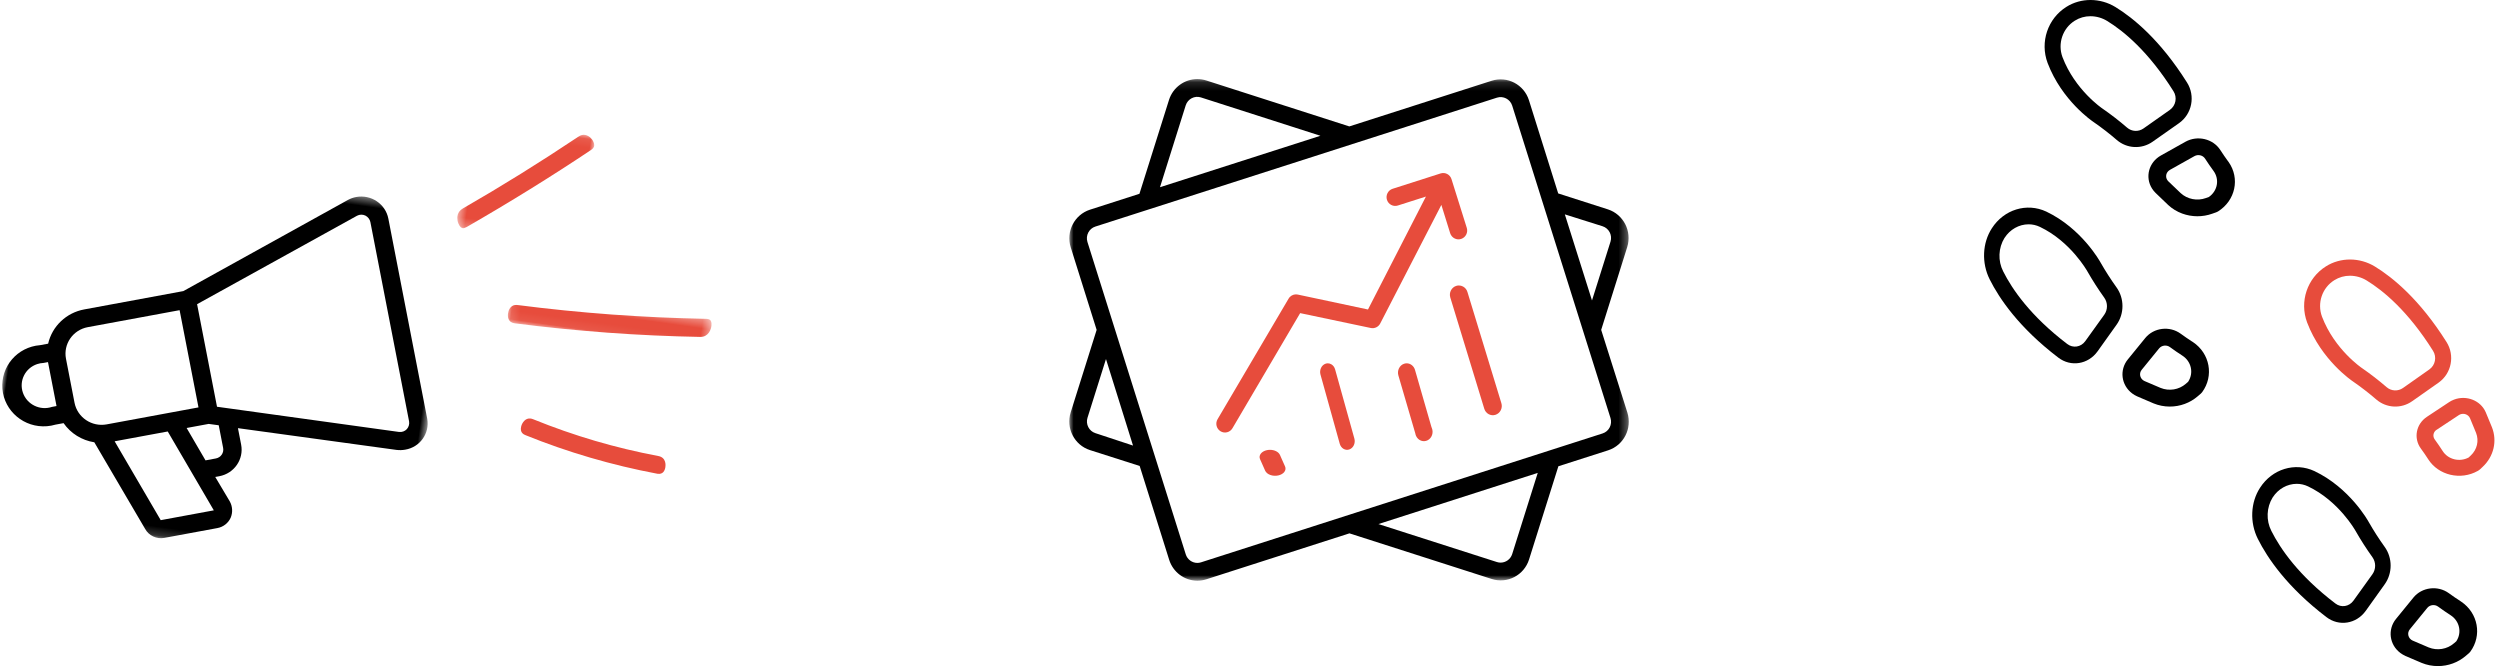 <?xml version="1.0" encoding="UTF-8"?>
<svg width="289px" height="77px" viewBox="0 0 289 77" version="1.1" xmlns="http://www.w3.org/2000/svg" xmlns:xlink="http://www.w3.org/1999/xlink">
    <!-- Generator: Sketch 55 (78076) - https://sketchapp.com -->
    <title>Group 21</title>
    <desc>Created with Sketch.</desc>
    <defs>
        <polygon id="path-1" points="0 0.415 49.384 0.415 49.384 42.804 0 42.804"></polygon>
        <polygon id="path-3" points="0.486 0.085 15.006 0.085 15.006 12.733 0.486 12.733"></polygon>
        <polygon id="path-5" points="0.116 0.326 23.603 0.326 23.603 3.933 0.116 3.933"></polygon>
        <polygon id="path-7" points="0 0.14 64.682 0.14 64.682 58.132 0 58.132"></polygon>
    </defs>
    <g id="Projets" stroke="none" stroke-width="1" fill="none" fill-rule="evenodd">
        <g id="ZEROSIX" transform="translate(-472, -2387)">
            <g id="Group-21" transform="translate(470, 2387)">
                <g id="Group-12" transform="translate(0, 13)">
                    <g id="Group-3" transform="translate(27.767, 28.66) rotate(8) translate(-27.767, -28.66) translate(2.868, 7.231)">
                        <mask id="mask-2" fill="white">
                            <use xlink:href="#path-1"></use>
                        </mask>
                        <g id="Clip-2"></g>
                        <path d="M47.193,25.413 C47.293,25.725 47.245,26.064 47.064,26.338 C46.87,26.615 46.553,26.783 46.212,26.788 L24.97,26.831 L21.04,15.411 L37.927,2.713 C38.201,2.514 38.557,2.457 38.881,2.561 C39.194,2.669 39.441,2.91 39.555,3.217 L47.193,25.413 Z M26.334,31.446 C26.521,31.992 26.225,32.585 25.671,32.769 L24.517,33.155 L21.835,29.752 L24.294,28.93 L25.466,28.924 L26.334,31.446 Z M20.352,40.72 L13.808,32.434 L19.728,30.456 L26.272,38.742 L20.352,40.72 Z M8.595,28.663 L6.911,23.77 C6.347,22.131 7.238,20.353 8.9,19.798 L19.135,16.378 L22.861,27.204 L12.626,30.624 C10.963,31.179 9.159,30.302 8.595,28.663 L8.595,28.663 Z M6.086,29.502 C4.781,30.153 3.187,29.637 2.527,28.351 C1.866,27.065 2.389,25.495 3.694,24.844 C3.918,24.733 4.156,24.653 4.402,24.608 L4.904,24.44 L6.588,29.334 L6.086,29.502 Z M41.561,2.546 C41,0.908 39.197,0.027 37.534,0.581 C37.208,0.689 36.902,0.848 36.629,1.053 L19.257,14.133 L8.22,17.821 C6.216,18.482 4.803,20.254 4.625,22.328 L3.721,22.63 C1.153,23.2 -0.461,25.714 0.117,28.245 C0.696,30.776 3.247,32.366 5.816,31.796 C6.143,31.724 6.462,31.617 6.766,31.479 L7.67,31.177 C8.654,32.239 10.039,32.852 11.498,32.874 L18.716,41.983 C19.25,42.689 20.184,42.978 21.032,42.697 L26.952,40.719 C27.612,40.504 28.123,39.983 28.318,39.326 C28.491,38.683 28.358,37.997 27.957,37.463 L25.9,34.898 L26.351,34.747 C28.014,34.191 28.905,32.413 28.341,30.775 L27.712,28.946 L46.206,28.885 C46.548,28.879 46.887,28.822 47.21,28.715 C48.855,28.196 49.761,26.463 49.235,24.842 C49.224,24.809 49.212,24.776 49.2,24.743 L41.561,2.546 Z" id="Fill-1" fill="#000000" mask="url(#mask-2)"></path>
                    </g>
                    <g id="Group-6" transform="translate(62.75, 8.034) rotate(8) translate(-62.75, -8.034) translate(55.023, 1.605)">
                        <mask id="mask-4" fill="white">
                            <use xlink:href="#path-3"></use>
                        </mask>
                        <g id="Clip-5"></g>
                        <path d="M1.715,12.534 C6.229,9.023 10.596,5.388 14.697,1.729 C15.057,1.408 15.037,1.168 14.961,0.957 C14.813,0.537 14.311,0.084 13.763,0.084 C13.517,0.084 13.29,0.181 13.067,0.381 C9.069,3.948 4.998,7.347 0.967,10.483 C0.363,10.952 0.457,11.598 0.567,11.942 C0.707,12.378 1.026,12.733 1.28,12.733 C1.396,12.733 1.551,12.662 1.715,12.534" id="Fill-4" fill="#E74C3C" mask="url(#mask-4)"></path>
                    </g>
                    <g id="Group-9" transform="translate(72.622, 24.134) rotate(8) translate(-72.622, -24.134) translate(60.602, 21.991)">
                        <mask id="mask-6" fill="white">
                            <use xlink:href="#path-5"></use>
                        </mask>
                        <g id="Clip-8"></g>
                        <path d="M23.035,0.326 C22.983,0.326 22.927,0.329 22.868,0.337 C15.667,1.216 8.34,1.706 1.09,1.79 C0.181,1.8 0.114,2.644 0.116,2.902 C0.117,3.287 0.24,3.933 1.035,3.933 C8.193,3.85 15.407,3.368 22.497,2.502 C23.431,2.388 23.627,1.478 23.601,1.013 C23.561,0.326 23.206,0.326 23.035,0.326" id="Fill-7" fill="#E74C3C" mask="url(#mask-6)"></path>
                    </g>
                    <path d="M78.188,38.659 C73.121,38.425 68.242,37.706 63.27,36.463 C63.162,36.436 63.06,36.422 62.966,36.422 C62.36,36.422 62.066,37.04 62.016,37.455 C61.923,38.227 62.455,38.36 62.656,38.41 C67.756,39.685 73.028,40.456 78.327,40.702 C78.35,40.703 78.374,40.704 78.397,40.704 C79.024,40.704 79.167,40.228 79.176,39.83 C79.18,39.642 79.153,38.704 78.188,38.659" id="Fill-10" fill="#E74C3C" transform="translate(70.591, 38.563) rotate(8) translate(-70.591, -38.563) "></path>
                </g>
                <g id="Group-14" transform="translate(125.75, 9)">
                    <g id="Group-3" transform="translate(-0.143, 0)">
                        <mask id="mask-8" fill="white">
                            <use xlink:href="#path-7"></use>
                        </mask>
                        <g id="Clip-2"></g>
                        <path d="M61.654,41.105 L15.226,56.007 C15.087,56.051 14.946,56.073 14.806,56.073 C14.215,56.073 13.661,55.691 13.47,55.095 L2.1,18.967 C1.869,18.219 2.281,17.424 3.017,17.19 L49.443,2.289 C50.175,2.057 50.962,2.464 51.199,3.201 L62.568,39.329 C62.799,40.076 62.388,40.87 61.654,41.105 L61.654,41.105 Z M51.199,55.06 C51.007,55.656 50.454,56.039 49.862,56.039 C49.724,56.039 49.583,56.018 49.444,55.974 L35.738,51.581 L54.156,45.666 L51.199,55.06 Z M3.01,41.069 C2.281,40.83 1.875,40.035 2.107,39.296 L4.244,32.505 L7.37,42.508 L3.01,41.069 Z M13.463,3.174 C13.699,2.437 14.487,2.027 15.218,2.261 L29.032,6.695 L10.487,12.643 L13.463,3.174 Z M61.652,17.156 C62.388,17.391 62.799,18.186 62.569,18.929 L60.427,25.733 L57.287,15.78 L61.652,17.156 Z M61.49,29.135 L64.5,19.557 C65.068,17.74 64.068,15.787 62.271,15.204 L56.521,13.361 L53.139,2.586 C52.565,0.768 50.631,-0.242 48.83,0.337 L32.375,5.614 L15.838,0.303 C15.494,0.193 15.146,0.14 14.802,0.14 C13.348,0.14 11.994,1.082 11.529,2.553 L8.112,13.402 L2.395,15.239 C0.596,15.819 -0.404,17.772 0.168,19.592 L3.165,29.135 L0.162,38.677 C-0.411,40.497 0.588,42.449 2.389,43.029 L8.139,44.866 L11.55,55.716 C12.003,57.15 13.311,58.122 14.802,58.132 C15.153,58.131 15.505,58.076 15.844,57.967 L32.388,52.655 L48.843,57.932 C50.645,58.508 52.579,57.497 53.152,55.675 L56.542,44.9 L62.293,43.057 C64.094,42.477 65.093,40.523 64.52,38.704 L61.49,29.135 Z" id="Fill-1" fill="#000000" mask="url(#mask-8)"></path>
                    </g>
                    <path d="M43.893,17.971 C43.977,18.228 44.155,18.437 44.394,18.559 C44.633,18.683 44.907,18.705 45.162,18.619 C45.418,18.534 45.626,18.354 45.747,18.112 C45.869,17.869 45.89,17.592 45.807,17.334 L44.039,11.695 C43.956,11.443 43.783,11.237 43.549,11.114 C43.311,10.99 43.041,10.966 42.786,11.048 L37.234,12.824 C36.979,12.905 36.771,13.083 36.647,13.323 C36.524,13.564 36.5,13.839 36.581,14.097 C36.662,14.355 36.837,14.566 37.075,14.691 C37.311,14.816 37.582,14.84 37.839,14.758 L41.088,13.721 L34.389,26.778 L26.273,25.052 C26.204,25.037 26.135,25.029 26.066,25.029 C25.719,25.029 25.392,25.214 25.21,25.524 L17.002,39.459 C16.863,39.694 16.822,39.967 16.887,40.23 C16.952,40.492 17.114,40.714 17.343,40.854 C17.574,40.995 17.844,41.035 18.103,40.969 C18.363,40.904 18.582,40.74 18.72,40.508 L26.548,27.197 L34.713,28.916 C35.152,29.009 35.601,28.794 35.805,28.391 L42.871,14.686 L43.893,17.971 Z" id="Fill-4" fill="#E74C3C"></path>
                    <path d="M45.884,24.749 C45.801,24.476 45.619,24.253 45.373,24.121 C45.223,24.041 45.061,24 44.896,24 C44.791,24 44.685,24.017 44.582,24.05 C44.317,24.137 44.102,24.324 43.974,24.578 C43.846,24.833 43.822,25.123 43.906,25.397 L47.831,38.249 C48.001,38.812 48.581,39.128 49.13,38.951 C49.394,38.865 49.611,38.677 49.739,38.424 C49.867,38.17 49.892,37.88 49.808,37.608 L45.884,24.749 Z" id="Fill-6" fill="#E74C3C"></path>
                    <path d="M41.719,40.345 L39.822,33.755 C39.687,33.295 39.289,33 38.862,33 C38.762,33 38.66,33.016 38.56,33.05 C38.031,33.228 37.737,33.836 37.903,34.404 L39.861,41.107 C39.877,41.207 39.907,41.303 39.946,41.392 C40.064,41.651 40.269,41.846 40.523,41.94 C40.777,42.035 41.05,42.017 41.291,41.891 C41.79,41.631 41.998,40.984 41.756,40.447 L41.719,40.345 Z" id="Fill-8" fill="#E74C3C"></path>
                    <path d="M30.589,33.701 C30.518,33.446 30.363,33.237 30.153,33.114 C30.025,33.039 29.886,33 29.745,33 C29.655,33 29.566,33.016 29.478,33.047 C29.252,33.127 29.067,33.301 28.958,33.538 C28.848,33.775 28.827,34.046 28.898,34.301 L31.125,42.299 C31.196,42.554 31.351,42.763 31.56,42.886 C31.77,43.01 32.011,43.033 32.236,42.953 C32.462,42.873 32.647,42.699 32.756,42.462 C32.865,42.225 32.887,41.955 32.816,41.7 L30.589,33.701 Z" id="Fill-10" fill="#E74C3C"></path>
                    <path d="M24.21,43.587 C24.049,43.23 23.573,43 23.059,43 C22.942,43 22.823,43.013 22.705,43.038 C22.398,43.104 22.146,43.249 21.996,43.445 C21.847,43.643 21.816,43.868 21.912,44.081 L22.504,45.414 C22.599,45.626 22.808,45.8 23.092,45.904 C23.377,46.008 23.701,46.027 24.009,45.963 C24.316,45.896 24.568,45.752 24.718,45.555 C24.867,45.358 24.898,45.132 24.802,44.92 L24.21,43.587 Z" id="Fill-12" fill="#E74C3C"></path>
                </g>
                <g id="Group-17" transform="translate(231.5, 0)">
                    <path d="M52.172,49.687 L54.739,47.987 C55.127,47.73 55.664,47.817 55.938,48.183 C55.976,48.233 56.008,48.288 56.033,48.345 C56.273,48.902 56.51,49.475 56.734,50.045 C57.091,50.954 56.851,51.976 56.119,52.658 L55.873,52.889 C54.827,53.446 53.5,53.118 52.88,52.149 C52.596,51.705 52.286,51.254 51.958,50.805 C51.686,50.439 51.781,49.936 52.17,49.68 C52.17,49.68 52.171,49.679 52.172,49.679 L52.172,49.687 Z M50.35,51.849 C50.655,52.266 50.944,52.686 51.207,53.098 C52.393,54.954 54.953,55.554 56.926,54.44 C56.952,54.426 56.977,54.411 57.002,54.396 C57.066,54.36 57.125,54.317 57.178,54.267 L57.507,53.957 C58.778,52.765 59.194,50.986 58.573,49.402 C58.34,48.815 58.096,48.227 57.849,47.653 C57.265,46.298 55.624,45.646 54.184,46.195 C53.985,46.271 53.796,46.368 53.62,46.484 L51.051,48.184 C49.792,49.02 49.479,50.652 50.35,51.849 L50.35,51.849 Z" id="Fill-1" fill="#E74C3C"></path>
                    <path d="M49.079,72.745 L51.091,70.276 C51.394,69.907 51.95,69.839 52.341,70.122 C52.82,70.472 53.305,70.806 53.782,71.114 C54.826,71.78 55.122,73.12 54.448,74.132 L54.179,74.365 C53.385,75.058 52.241,75.245 51.252,74.842 C50.628,74.585 50.008,74.317 49.404,74.052 C49.155,73.942 48.973,73.728 48.911,73.473 C48.845,73.219 48.908,72.95 49.079,72.745 L49.079,72.745 Z M48.547,75.82 C49.168,76.096 49.809,76.369 50.449,76.633 C51.041,76.875 51.678,77 52.322,77 C53.516,77 54.667,76.576 55.553,75.811 L55.919,75.498 C55.975,75.449 56.025,75.394 56.069,75.335 C57.448,73.455 56.971,70.861 55.003,69.543 C54.979,69.527 54.954,69.51 54.929,69.494 C54.486,69.211 54.036,68.9 53.59,68.575 C52.31,67.644 50.485,67.867 49.492,69.077 L47.48,71.546 C46.481,72.767 46.707,74.531 47.985,75.486 C48.161,75.617 48.353,75.729 48.556,75.82 L48.547,75.82 Z" id="Fill-3" fill="#000000"></path>
                    <path d="M10.349,2.39 C10.892,2.05 11.518,1.872 12.156,1.875 C12.837,1.877 13.505,2.066 14.088,2.424 C15.985,3.584 18.856,5.936 21.753,10.546 C22.21,11.262 22.026,12.218 21.335,12.705 L18.286,14.851 C17.708,15.257 16.933,15.22 16.396,14.758 C15.484,13.969 14.53,13.231 13.539,12.547 C13.508,12.527 10.371,10.405 8.922,6.602 C8.343,5.032 8.941,3.267 10.349,2.39 M12.511,14.102 C13.442,14.745 14.338,15.437 15.195,16.177 C16.371,17.192 18.072,17.277 19.34,16.384 L22.391,14.24 C23.9,13.18 24.308,11.098 23.315,9.532 C20.222,4.619 17.11,2.079 15.045,0.814 C13.28,-0.265 11.054,-0.272 9.371,0.796 C7.212,2.151 6.303,4.866 7.201,7.274 C8.857,11.638 12.377,14.012 12.511,14.102" id="Fill-5" fill="#000000"></path>
                    <path d="M23.451,44.132 L23.183,44.365 C22.389,45.058 21.246,45.244 20.258,44.84 C19.629,44.582 19.008,44.316 18.412,44.052 C17.962,43.852 17.767,43.342 17.975,42.911 C18.004,42.852 18.04,42.795 18.083,42.744 L20.093,40.276 C20.396,39.907 20.952,39.839 21.342,40.122 C21.819,40.472 22.304,40.804 22.782,41.112 C23.823,41.78 24.118,43.119 23.448,44.132 L23.451,44.132 Z M23.923,39.494 C23.479,39.208 23.029,38.898 22.585,38.575 C21.306,37.644 19.483,37.867 18.49,39.077 L16.48,41.544 C15.482,42.765 15.707,44.529 16.984,45.484 C17.16,45.616 17.352,45.728 17.554,45.818 C18.169,46.092 18.808,46.365 19.456,46.633 C20.047,46.875 20.684,47 21.327,47 C22.52,47 23.67,46.576 24.554,45.811 L24.919,45.498 C24.975,45.449 25.026,45.394 25.069,45.335 C26.447,43.454 25.971,40.861 24.005,39.543 C23.98,39.527 23.955,39.51 23.93,39.494 L23.923,39.494 Z" id="Fill-7" fill="#000000"></path>
                    <path d="M2.226,27.5 C2.856,26.521 3.893,25.935 5.002,25.93 C5.456,25.929 5.904,26.032 6.318,26.23 C9.857,27.918 11.76,31.3 11.787,31.346 C12.391,32.406 13.047,33.429 13.753,34.413 C14.17,34.993 14.17,35.801 13.753,36.381 L11.556,39.439 C11.057,40.133 10.135,40.277 9.472,39.764 C5.206,36.52 3.096,33.415 2.073,31.382 C1.442,30.157 1.501,28.657 2.226,27.493 L2.226,27.5 Z M8.435,41.337 C9.883,42.449 11.892,42.13 12.978,40.616 L15.173,37.541 C16.085,36.269 16.085,34.499 15.173,33.227 C14.51,32.303 13.893,31.342 13.325,30.347 C13.238,30.187 11.134,26.408 7.051,24.459 C4.794,23.405 2.156,24.214 0.759,26.389 C-0.343,28.083 -0.443,30.399 0.503,32.287 C1.613,34.504 3.884,37.869 8.435,41.337 L8.435,41.337 Z" id="Fill-9" fill="#000000"></path>
                    <path d="M25.85,22.771 L25.509,22.893 C24.5,23.259 23.357,23.036 22.585,22.323 C22.095,21.867 21.614,21.407 21.156,20.957 C20.811,20.617 20.823,20.078 21.184,19.753 C21.233,19.708 21.289,19.668 21.348,19.635 L24.177,18.049 C24.602,17.813 25.149,17.941 25.406,18.338 C25.72,18.826 26.047,19.3 26.378,19.75 C27.098,20.726 26.862,22.065 25.846,22.77 L25.85,22.771 Z M28.066,18.649 C27.759,18.231 27.456,17.789 27.164,17.337 C26.321,16.035 24.526,15.613 23.134,16.388 L20.305,17.973 C18.902,18.757 18.439,20.465 19.27,21.787 C19.385,21.97 19.521,22.14 19.677,22.293 C20.148,22.759 20.643,23.231 21.147,23.702 C21.609,24.13 22.158,24.465 22.761,24.687 C23.879,25.099 25.119,25.104 26.24,24.702 L26.703,24.539 C26.774,24.514 26.842,24.48 26.906,24.441 C28.917,23.179 29.462,20.618 28.124,18.722 C28.107,18.698 28.09,18.675 28.073,18.651 L28.066,18.649 Z" id="Fill-11" fill="#000000"></path>
                    <path d="M33.226,57.5 C33.856,56.521 34.893,55.935 36.002,55.93 C36.456,55.929 36.904,56.032 37.318,56.23 C40.857,57.917 42.76,61.3 42.787,61.346 C43.391,62.406 44.047,63.429 44.753,64.413 C45.17,64.993 45.17,65.801 44.753,66.381 L42.556,69.439 C42.057,70.133 41.135,70.277 40.473,69.764 C36.206,66.52 34.096,63.415 33.073,61.382 C32.442,60.157 32.502,58.657 33.226,57.493 L33.226,57.5 Z M39.435,71.337 C40.883,72.449 42.892,72.13 43.978,70.616 L46.173,67.541 C47.085,66.269 47.085,64.499 46.173,63.227 C45.51,62.303 44.893,61.342 44.325,60.347 C44.238,60.187 42.134,56.408 38.052,54.459 C35.794,53.405 33.156,54.214 31.759,56.389 C30.657,58.083 30.557,60.399 31.503,62.287 C32.613,64.504 34.884,67.869 39.435,71.337 L39.435,71.337 Z" id="Fill-13" fill="#000000"></path>
                    <path d="M40.349,32.39 C40.892,32.05 41.518,31.872 42.156,31.875 C42.837,31.877 43.505,32.066 44.088,32.424 C45.985,33.584 48.856,35.936 51.753,40.546 C52.21,41.262 52.026,42.218 51.335,42.705 L48.286,44.851 C47.708,45.257 46.932,45.219 46.396,44.758 C45.484,43.969 44.53,43.231 43.539,42.547 C43.508,42.527 40.371,40.405 38.922,36.602 C38.343,35.032 38.941,33.267 40.349,32.39 M42.511,44.102 C43.442,44.745 44.338,45.438 45.195,46.177 C46.371,47.192 48.073,47.277 49.34,46.384 L52.391,44.24 C53.9,43.18 54.308,41.098 53.315,39.532 C50.222,34.619 47.11,32.079 45.045,30.814 C43.28,29.735 41.054,29.728 39.371,30.796 C37.212,32.151 36.303,34.866 37.201,37.274 C38.857,41.638 42.377,44.012 42.511,44.102" id="Fill-15" fill="#E74C3C"></path>
                </g>
            </g>
        </g>
    </g>
</svg>